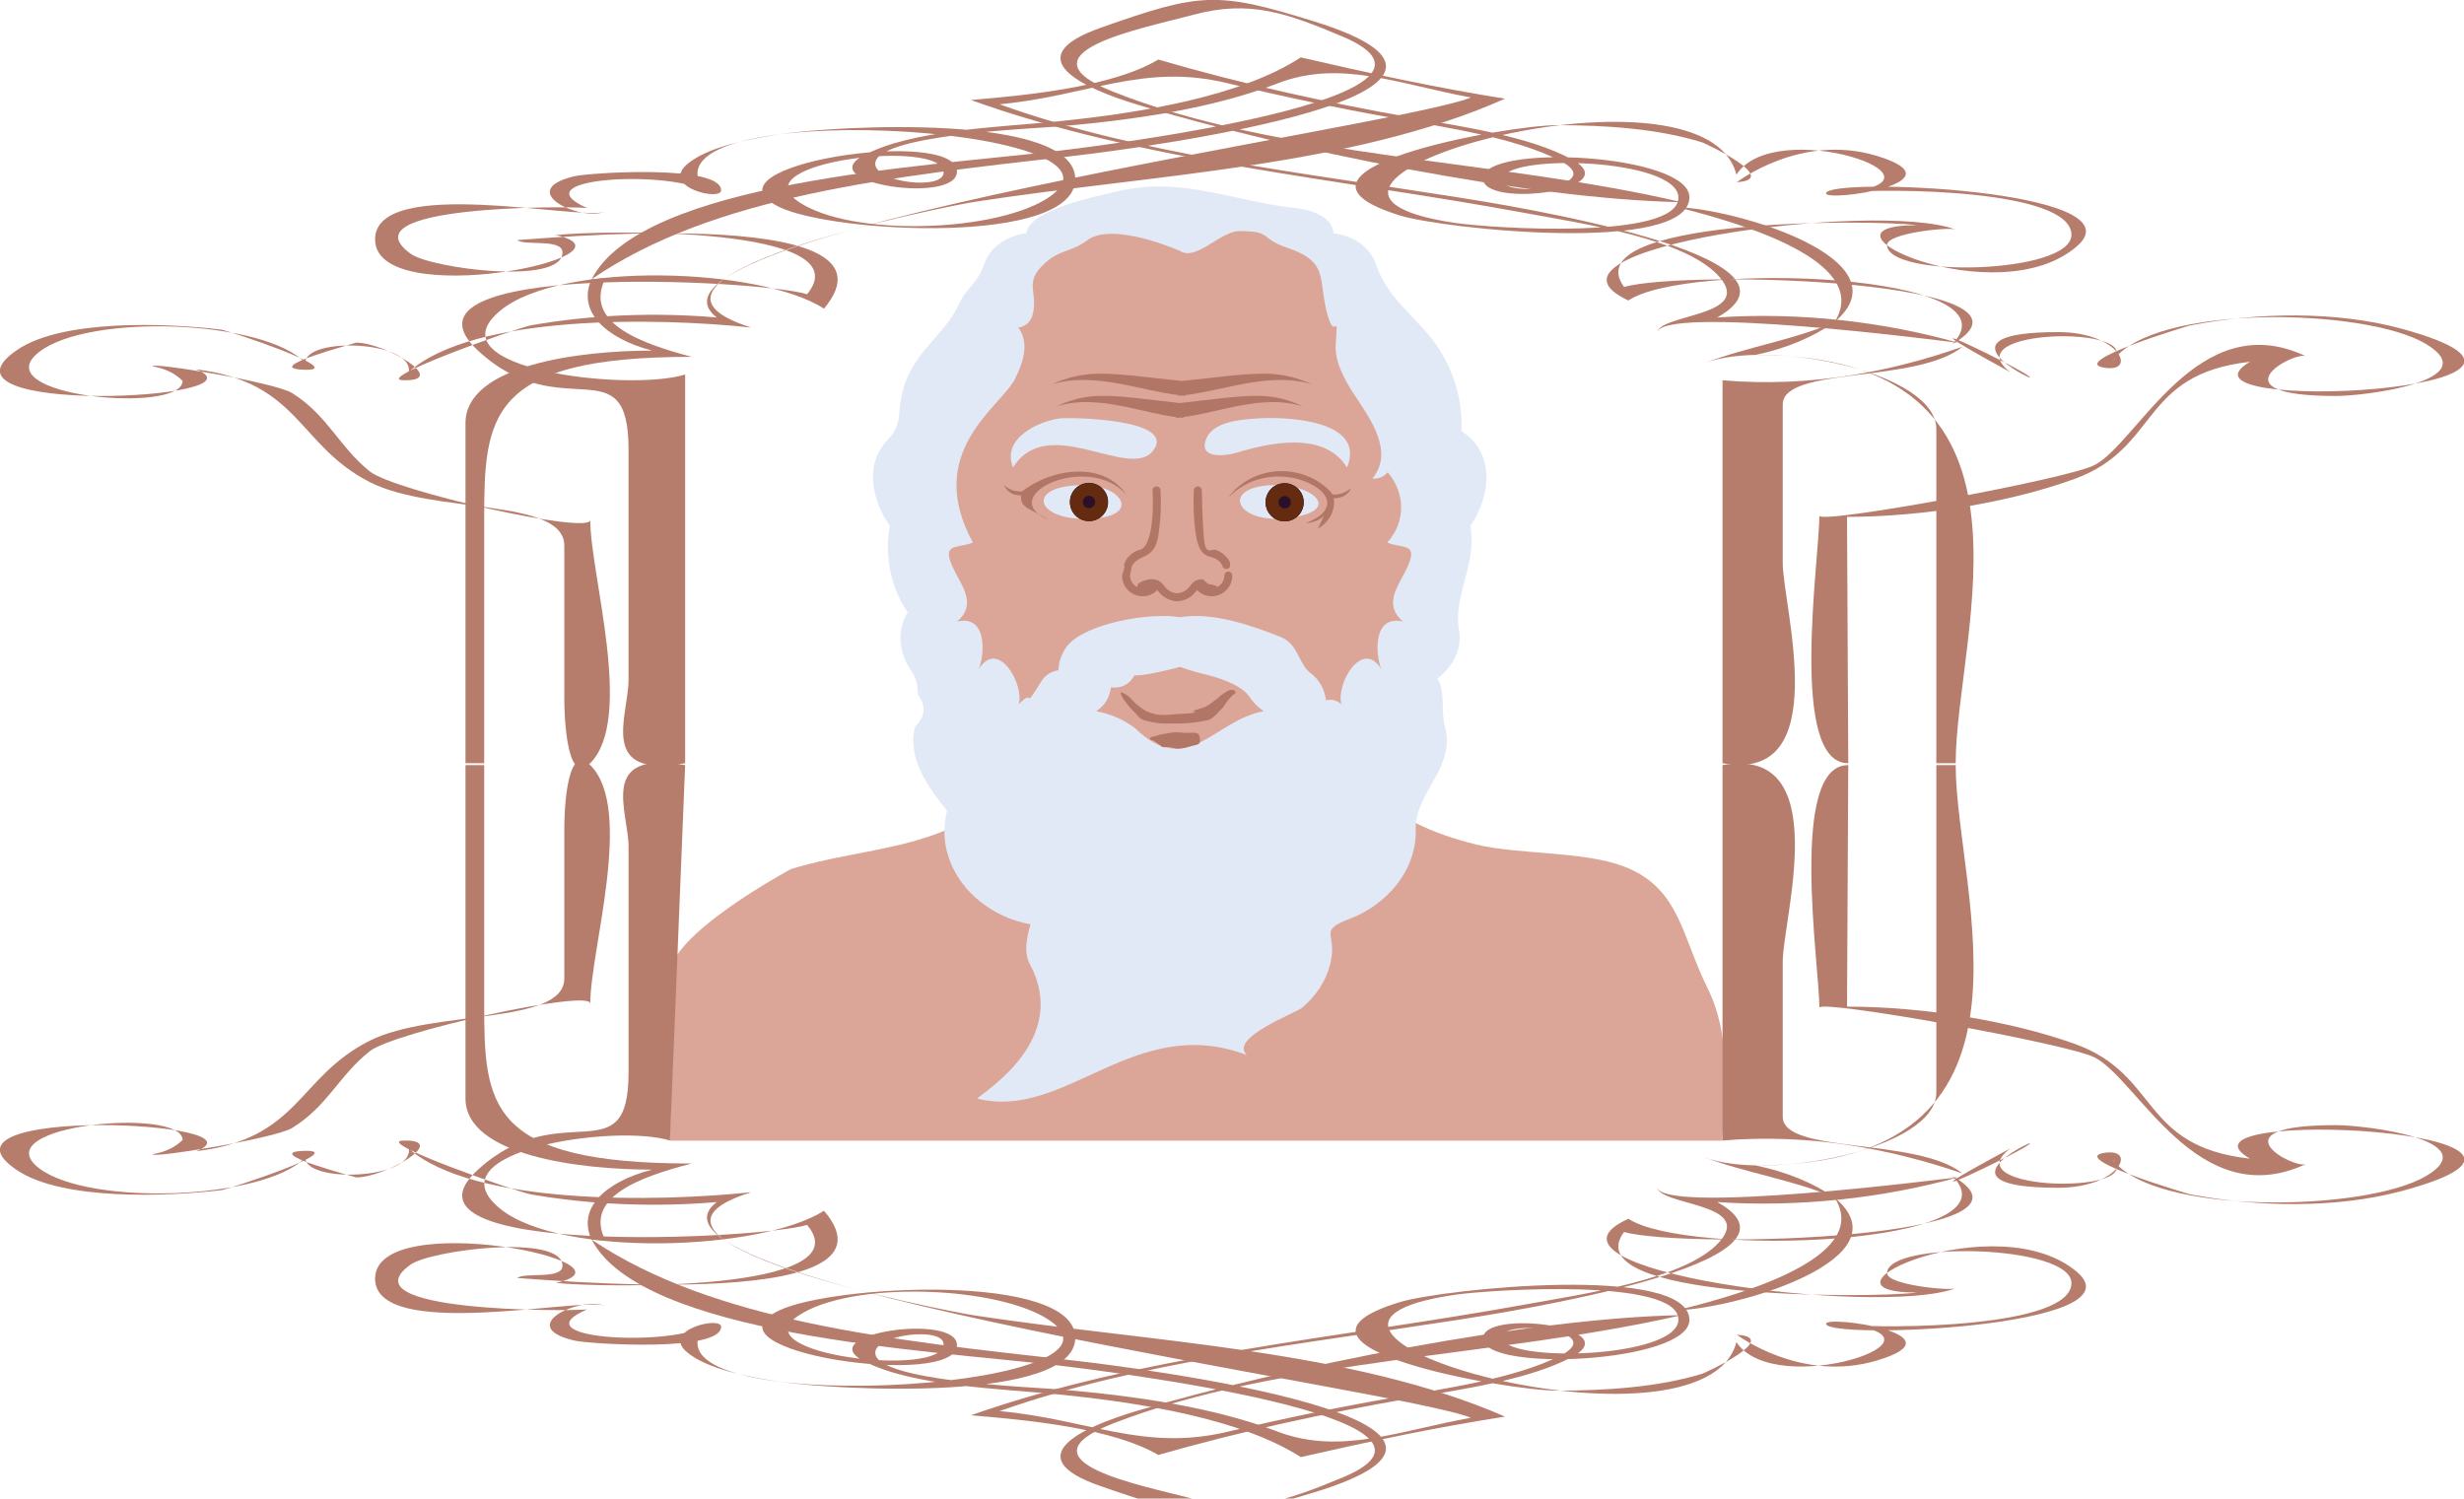 <?xml version="1.0" encoding="UTF-8" standalone="no"?>
<svg
   xmlns:dc="http://purl.org/dc/elements/1.1/"
   xmlns:cc="http://creativecommons.org/ns#"
   xmlns:rdf="http://www.w3.org/1999/02/22-rdf-syntax-ns#"
   xmlns:svg="http://www.w3.org/2000/svg"
   xmlns="http://www.w3.org/2000/svg"
   xmlns:sodipodi="http://sodipodi.sourceforge.net/DTD/sodipodi-0.dtd"
   xmlns:inkscape="http://www.inkscape.org/namespaces/inkscape"
   version="1.1"
   xml:space="preserve"
   viewBox="0 0 364.749 221.848"
   height="221.848"
   width="364.749"
   y="0px"
   x="0px"
   id="Layer_1"
   sodipodi:docname="socrates.svg"
   inkscape:version="0.92.2 5c3e80d, 2017-08-06"><sodipodi:namedview
     pagecolor="#ffffff"
     bordercolor="#666666"
     borderopacity="1"
     objecttolerance="10"
     gridtolerance="10"
     guidetolerance="10"
     inkscape:pageopacity="0"
     inkscape:pageshadow="2"
     inkscape:window-width="1237"
     inkscape:window-height="678"
     id="namedview455"
     showgrid="false"
     inkscape:zoom="1.344105"
     inkscape:cx="140.56602"
     inkscape:cy="100.25735"
     inkscape:window-x="0"
     inkscape:window-y="0"
     inkscape:window-maximized="0"
     inkscape:current-layer="g565" /><defs
     id="defs698" /><g
     id="g411"
     transform="translate(121.151,27.129)"><path
       id="path383"
       d="m 131.595,119.097 c -3.855,-7.753 -4.103,-14.81 -12.378,-17.963 -5.977,-2.276 -15.584,-1.727 -21.813,-3.238 -6.228,-1.512 -12.553,-4.104 -16.358,-9.107 -8.32,0.439 -16.532,1.133 -24.854,1.573 L 54.8,95.888 53.408,90.362 c -8.321,-0.44 -16.533,-1.134 -24.854,-1.573 -3.805,5.003 -10.131,7.596 -16.359,9.107 -5.395,1.31 -10.976,1.993 -16.256,3.631 0,0 -18.479,9.899 -17.907,15.851 0.497,5.174 -0.013,24.354 -0.013,24.354 h 155.786 c 0.379,-8.2 1.276,-15.627 -2.21,-22.635 z"
       inkscape:connector-curvature="0"
       style="fill:#dba698" /><g
       id="g409"><path
         id="path385"
         d="m 18.035,42.078 c 2.409,-8.087 7.484,-13.999 9.893,-22.086 1.056,-3.544 2.18,-7.207 4.823,-10.058 2.671,-2.879 6.671,-4.643 10.795,-5.553 3.166,-0.698 6.43,-0.937 9.699,-1.066 V 3.277 c 0.175,0.006 0.351,0.012 0.525,0.019 0.175,-0.006 0.35,-0.013 0.525,-0.019 v 0.039 c 3.27,0.13 6.533,0.368 9.699,1.066 4.125,0.91 8.125,2.674 10.796,5.553 2.644,2.851 3.766,6.513 4.822,10.058 2.41,8.087 4.819,16.174 7.229,24.261 1.429,4.793 2.868,9.672 2.64,14.62 -0.322,7.015 -3.951,13.553 -7.508,19.857 -2.006,3.555 -4.07,7.181 -7.299,9.975 -5.237,4.533 -13.188,7.543 -20.38,7.877 v 0.031 c -0.175,-0.002 -0.35,-0.007 -0.525,-0.012 -0.175,0.005 -0.351,0.01 -0.525,0.012 V 96.583 C 46.052,96.249 38.101,93.239 32.864,88.706 29.635,85.912 27.572,82.286 25.565,78.731 22.008,72.427 18.378,65.889 18.057,58.874 17.83,53.925 16.606,46.872 18.035,42.078 Z"
         inkscape:connector-curvature="0"
         style="fill:#dba698" /><g
         id="g397"><path
           id="path387"
           d="m 8.273,41.604 c -0.701,3.119 0.539,6.596 2.295,9.129 -0.312,1.756 -0.361,3.519 -0.149,5.29 0.322,2.675 1.259,5.281 2.803,7.498 -0.98,1.621 -1.294,3.361 -0.942,5.221 0.781,3.738 2.414,3.265 2.441,6.962 1.251,1.658 1.118,3.232 -0.396,4.726 -1.29,4.65 2.002,9.095 4.728,12.479 -1.28,4.702 0.564,9.551 4.098,12.753 2.292,2.078 5.188,3.531 8.249,4.034 -0.557,1.966 -1.054,4.12 -0.09,5.921 5.958,11.133 -6.649,18.746 -7.809,19.883 13.079,3.334 23.25,-12.75 39.917,-6.439 -2.649,-2.596 7.15,-6.14 8.2,-7.022 1.99,-1.673 3.495,-3.879 4.138,-6.421 1.19,-4.694 -2.023,-4.845 2.939,-6.746 5.451,-2.087 9.907,-7.17 9.723,-13.233 -0.164,-5.404 6.007,-9.136 4.322,-15.208 -0.619,-2.233 0.123,-5.172 -1.106,-7.115 2.271,-1.738 3.71,-4.333 3.184,-7.251 -0.901,-4.994 2.71,-9.565 1.679,-15.33 C 99.55,46.326 100.24,39.884 95.195,36.694 95.415,31.798 93.827,26.918 90.819,23.055 87.77,19.145 84.192,16.911 82.527,11.973 81.628,9.305 78.94,7.712 76.261,7.401 76.067,4.768 72.535,3.862 70.526,3.655 61.688,2.744 53.941,-1.01 44.599,1.128 41.878,1.75 31.064,3.868 30.804,7.4 c -2.68,0.311 -5.366,1.904 -6.266,4.572 -1.011,2.999 -2.523,3.249 -3.846,6.113 -2.091,4.53 -6.831,6.92 -8.27,12.877 -0.792,3.279 0.073,4.681 -2.21,7.089 -0.966,1.011 -1.612,2.195 -1.939,3.553 -0.24,1.068 0.436,-1.951 0,0 z m 38.615,39.074 c -1.722,-1.286 -3.641,-2.125 -5.756,-2.515 1.26,-0.851 1.982,-2.026 2.167,-3.527 1.583,0.167 2.753,-0.438 3.51,-1.815 0.708,0.298 6.276,-1.057 6.724,-1.228 3.089,1.18 5.203,1.176 8.097,2.676 2.648,1.375 1.785,2.115 4.303,3.895 -7.292,1.253 -11.308,10.086 -19.045,2.514 -1.491,-1.46 0.059,0.043 0,0 z M 20.287,57.655 c -2.419,-4.612 0.125,-3.47 2.585,-4.467 C 15.5,39.75 27.034,33.087 29.097,28.971 30.228,26.715 31.329,23.695 29.6,21.369 30.656,21.194 31.345,20.6 31.67,19.587 32.664,16.124 30.243,14.816 33.495,11.86 35.812,9.749 37.405,10.241 39.81,8.434 43.579,5.604 53.48,10 53.48,10 c 2.433,1.625 6,-2.916 8.837,-2.919 4.928,-0.007 2.932,1.082 7.035,2.448 6.423,2.139 4.521,4.756 6.042,10.06 1.121,3.917 1.57,-1.094 1.186,4.205 -0.195,2.7 1.379,5.4 2.787,7.555 2.205,3.373 5.951,8.375 2.637,12.369 0.918,0.069 1.675,-0.243 2.271,-0.937 2.619,3.102 2.702,7.369 -0.082,10.409 2.46,0.998 5.004,-0.146 2.585,4.467 -1.27,2.423 -2.998,4.847 -0.249,7.23 -4.384,-1.02 -4.138,4.612 -3.216,7.022 -2.832,-4.563 -6.747,2.248 -5.895,5.222 -0.658,-0.587 -1.419,-0.785 -2.281,-0.596 -0.205,-1.605 -0.907,-2.898 -2.105,-3.879 -2.103,-1.452 -1.83,-4.406 -4.679,-5.524 -4.059,-1.593 -10.004,-3.726 -14.82,-2.885 -4.36,-0.761 -13.707,0.839 -16.61,4.125 -0.855,1.097 -1.323,2.34 -1.402,3.728 -1.105,0.165 -1.952,0.721 -2.539,1.668 -2.89,4.678 -0.736,0.76 -3.334,3.362 0.853,-2.976 -3.062,-9.786 -5.896,-5.222 0.922,-2.41 1.169,-8.042 -3.215,-7.022 2.749,-2.386 1.017,-4.806 -0.25,-7.231 -0.782,-1.491 0.442,0.845 0,0 z"
           inkscape:connector-curvature="0"
           style="fill:#e2e9f6" /><path
           id="path389"
           d="m 39.219,44.685 c 5.755,-0.024 8.736,4.7 0.902,4.992 -8.064,0.299 -9.619,-4.953 -0.902,-4.992 2.587,-0.011 -2.527,0.011 0,0 z"
           inkscape:connector-curvature="0"
           style="fill:#e2e9f6" /><path
           id="path391"
           d="m 35.719,34.818 c 1.393,-0.186 17.43,0.005 13.842,4.748 -3.451,4.562 -15.635,-5.724 -20.745,2.512 -1.766,-4.288 3.711,-6.834 6.903,-7.26 2.042,-0.272 -2.044,0.273 0,0 z"
           inkscape:connector-curvature="0"
           style="fill:#e2e9f6" /><path
           id="path393"
           d="m 67.845,44.685 c 5.474,0.024 9.796,3.841 1.739,4.873 -7.997,1.023 -10.31,-4.909 -1.739,-4.873 2.527,0.011 -2.587,-0.011 0,0 z"
           inkscape:connector-curvature="0"
           style="fill:#e2e9f6" /><path
           id="path395"
           d="m 65.161,34.809 c 3.687,-0.244 16.042,0.099 13.087,7.27 -3.409,-5.496 -11.525,-3.636 -16.48,-2.152 -1.215,0.364 -5.334,1.005 -4.467,-1.799 0.91,-2.946 5.437,-3.159 7.86,-3.319 2.061,-0.137 -2.487,0.164 0,0 z"
           inkscape:connector-curvature="0"
           style="fill:#e2e9f6" /></g><g
         id="g407"><path
           id="path399"
           d="m 30.154,45.629 c 4.315,-3.443 12.114,-4.583 15.479,0.534 -5.649,-6.517 -19.759,0.173 -11.506,3.692 -2.832,-1.79 -4.278,-1.687 -4.121,-3.668 -1.199,0.043 -2.055,-0.468 -2.567,-1.535 0.768,0.703 1.673,1.029 2.715,0.977 0,0 -0.985,0.085 0,0 z"
           inkscape:connector-curvature="0"
           style="fill:#b17666" /><path
           id="path401"
           d="m 74.205,49.228 c 0.6,-0.457 1.069,-1.085 1.117,-1.777 0.076,-1.096 -0.893,-2.041 -1.94,-2.655 -1.963,-1.15 -4.44,-1.618 -6.775,-1.278 -2.335,0.34 -4.523,1.448 -5.948,3.091 1.53,-2.325 4.491,-3.886 7.569,-3.992 3.079,-0.106 6.172,1.247 7.91,3.458 0.986,0.085 2.065,-0.329 2.716,-0.978 -0.335,0.977 -1.396,1.576 -2.568,1.535 0.272,1.722 -0.658,3.576 -2.356,4.493 0.3,-0.618 0.601,-1.236 0.899,-1.854 -0.69,0.624 -1.668,1.001 -2.664,1.029 0.716,-0.304 1.44,-0.615 2.04,-1.072 z"
           inkscape:connector-curvature="0"
           style="fill:#b17666" /><path
           id="path403"
           d="m 61.642,33.063 c -2.543,0.522 -5.063,1.213 -7.635,1.557 v 0.12 c -0.176,-0.017 -0.351,-0.035 -0.525,-0.055 -0.175,0.02 -0.35,0.038 -0.525,0.055 v -0.12 c -2.572,-0.344 -5.092,-1.035 -7.635,-1.557 -3.319,-0.681 -6.885,-1.062 -10.08,-0.023 1.929,-0.937 4.071,-1.507 6.28,-1.563 2.209,-0.056 4.411,0.196 6.601,0.447 1.787,0.205 3.573,0.41 5.36,0.614 1.787,-0.205 3.573,-0.41 5.359,-0.614 2.191,-0.251 4.393,-0.503 6.601,-0.447 2.208,0.056 4.351,0.626 6.279,1.563 C 68.526,32 64.96,32.382 61.642,33.063 Z"
           inkscape:connector-curvature="0"
           style="fill:#b17666" /><path
           id="path405"
           d="m 62.474,29.786 c -2.709,0.529 -5.395,1.233 -8.137,1.571 v 0.111 c -0.176,-0.015 -0.351,-0.032 -0.525,-0.051 -0.175,0.019 -0.35,0.036 -0.525,0.051 v -0.111 c -2.742,-0.338 -5.428,-1.042 -8.137,-1.571 -3.486,-0.681 -7.231,-1.062 -10.585,-0.024 2.026,-0.937 4.274,-1.507 6.595,-1.563 2.319,-0.056 4.631,0.196 6.932,0.447 1.907,0.208 3.814,0.417 5.721,0.625 1.907,-0.208 3.814,-0.416 5.722,-0.625 2.3,-0.251 4.612,-0.503 6.932,-0.447 2.319,0.056 4.569,0.626 6.594,1.563 -3.356,-1.039 -7.102,-0.658 -10.587,0.024 z"
           inkscape:connector-curvature="0"
           style="fill:#b17666" /></g></g></g><g
     id="g546"
     transform="translate(121.151,27.129)"><g
       id="g542"><g
         id="g540"><radialGradient
           gradientUnits="userSpaceOnUse"
           gradientTransform="matrix(0.005,-3.962083e-4,3.963245e-4,0.005,-45.555,41.037)"
           r="2.835"
           cy="47.187"
           cx="40.053"
           id="SVGID_1_"><stop
             id="stop413"
             style="stop-color:#78431B"
             offset="0.572" /><stop
             id="stop415"
             style="stop-color:#76411B"
             offset="0.682" /><stop
             id="stop417"
             style="stop-color:#6F3D1A"
             offset="0.767" /><stop
             id="stop419"
             style="stop-color:#633618"
             offset="0.844" /><stop
             id="stop421"
             style="stop-color:#532C16"
             offset="0.916" /><stop
             id="stop423"
             style="stop-color:#401F0F"
             offset="0.983" /><stop
             id="stop425"
             style="stop-color:#3A1B0D"
             offset="1" /></radialGradient><circle
           id="circle428"
           r="2.834"
           cy="47.186"
           cx="40.052"
           style="fill:url(#SVGID_1_)" /><defs
           id="defs435"><filter
             height="5.581"
             width="5.581"
             y="44.395"
             x="37.257"
             filterUnits="userSpaceOnUse"
             id="Adobe_OpacityMaskFilter"><feFlood
               id="feFlood430"
               result="back" /><feBlend
               id="feBlend432"
               mode="normal"
               in2="back"
               in="SourceGraphic" /></filter></defs><mask
           id="mask468"
           height="5.581"
           width="5.581"
           y="44.395"
           x="37.257"
           maskUnits="userSpaceOnUse"><g
             id="g466"
             style="filter:url(#Adobe_OpacityMaskFilter)"><defs
               id="defs442"><filter
                 height="5.581"
                 width="5.581"
                 y="44.395"
                 x="37.257"
                 filterUnits="userSpaceOnUse"
                 id="Adobe_OpacityMaskFilter_1_"><feFlood
                   id="feFlood437"
                   result="back" /><feBlend
                   id="feBlend439"
                   mode="normal"
                   in2="back"
                   in="SourceGraphic" /></filter></defs><mask
               id="SVGID_2_"
               height="5.581"
               width="5.581"
               y="44.395"
               x="37.257"
               maskUnits="userSpaceOnUse"><g
                 id="g444"
                 style="filter:url(#Adobe_OpacityMaskFilter_1_)" /></mask><radialGradient
               gradientUnits="userSpaceOnUse"
               gradientTransform="matrix(0.005,-3.962083e-4,3.963245e-4,0.005,-45.555,41.037)"
               r="2.79"
               cy="47.186"
               cx="40.048"
               id="SVGID_3_"><stop
                 id="stop447"
                 style="stop-color:#FFFFFF"
                 offset="0" /><stop
                 id="stop449"
                 style="stop-color:#F8F8F8"
                 offset="0.093" /><stop
                 id="stop451"
                 style="stop-color:#E4E4E4"
                 offset="0.229" /><stop
                 id="stop453"
                 style="stop-color:#C4C4C4"
                 offset="0.392" /><stop
                 id="stop455"
                 style="stop-color:#979797"
                 offset="0.576" /><stop
                 id="stop457"
                 style="stop-color:#5D5D5D"
                 offset="0.778" /><stop
                 id="stop459"
                 style="stop-color:#181818"
                 offset="0.991" /><stop
                 id="stop461"
                 style="stop-color:#141414"
                 offset="1" /></radialGradient><circle
               id="circle464"
               r="2.79"
               cy="47.186"
               cx="40.048"
               mask="url(#SVGID_2_)"
               style="fill:url(#SVGID_3_)" /></g></mask><radialGradient
           gradientUnits="userSpaceOnUse"
           gradientTransform="matrix(0.005,-3.962083e-4,3.963245e-4,0.005,-45.555,41.037)"
           r="2.79"
           cy="47.186"
           cx="40.048"
           id="SVGID_4_"><stop
             id="stop470"
             style="stop-color:#451212"
             offset="0" /><stop
             id="stop472"
             style="stop-color:#451516"
             offset="0.231" /><stop
             id="stop474"
             style="stop-color:#451E22"
             offset="0.57" /><stop
             id="stop476"
             style="stop-color:#442933"
             offset="0.974" /><stop
             id="stop478"
             style="stop-color:#432A34"
             offset="0.995" /></radialGradient><circle
           id="circle481"
           r="2.79"
           cy="47.186"
           cx="40.048"
           style="fill:url(#SVGID_4_)" /><defs
           id="defs488"><filter
             height="5.582"
             width="5.581"
             y="44.435"
             x="37.267"
             filterUnits="userSpaceOnUse"
             id="Adobe_OpacityMaskFilter_2_"><feFlood
               id="feFlood483"
               result="back" /><feBlend
               id="feBlend485"
               mode="normal"
               in2="back"
               in="SourceGraphic" /></filter></defs><mask
           id="mask517"
           height="5.582"
           width="5.581"
           y="44.435"
           x="37.267"
           maskUnits="userSpaceOnUse"><g
             id="g515"
             style="filter:url(#Adobe_OpacityMaskFilter_2_)"><defs
               id="defs495"><filter
                 height="5.582"
                 width="5.581"
                 y="44.435"
                 x="37.267"
                 filterUnits="userSpaceOnUse"
                 id="Adobe_OpacityMaskFilter_3_"><feFlood
                   id="feFlood490"
                   result="back" /><feBlend
                   id="feBlend492"
                   mode="normal"
                   in2="back"
                   in="SourceGraphic" /></filter></defs><mask
               id="SVGID_5_"
               height="5.582"
               width="5.581"
               y="44.435"
               x="37.267"
               maskUnits="userSpaceOnUse"><g
                 id="g497"
                 style="filter:url(#Adobe_OpacityMaskFilter_3_)" /></mask><radialGradient
               gradientUnits="userSpaceOnUse"
               gradientTransform="matrix(0.005,-3.962083e-4,3.963245e-4,0.005,-45.555,41.037)"
               r="2.79"
               cy="47.226"
               cx="40.057"
               id="SVGID_6_"><stop
                 id="stop500"
                 style="stop-color:#9E9E9E"
                 offset="0" /><stop
                 id="stop502"
                 style="stop-color:#979797"
                 offset="0.133" /><stop
                 id="stop504"
                 style="stop-color:#838383"
                 offset="0.329" /><stop
                 id="stop506"
                 style="stop-color:#636363"
                 offset="0.563" /><stop
                 id="stop508"
                 style="stop-color:#363636"
                 offset="0.824" /><stop
                 id="stop510"
                 style="stop-color:#141414"
                 offset="1" /></radialGradient><circle
               id="circle513"
               r="2.79"
               cy="47.226"
               cx="40.057"
               mask="url(#SVGID_5_)"
               style="fill:url(#SVGID_6_)" /></g></mask><radialGradient
           gradientUnits="userSpaceOnUse"
           gradientTransform="matrix(0.005,-3.962083e-4,3.963245e-4,0.005,-45.555,41.037)"
           r="2.79"
           cy="47.226"
           cx="40.057"
           id="SVGID_7_"><stop
             id="stop519"
             style="stop-color:#FCB017"
             offset="0" /><stop
             id="stop521"
             style="stop-color:#F7AC18"
             offset="0.427" /><stop
             id="stop523"
             style="stop-color:#EAA21C"
             offset="0.581" /><stop
             id="stop525"
             style="stop-color:#DA931E"
             offset="0.691" /><stop
             id="stop527"
             style="stop-color:#C47F1F"
             offset="0.779" /><stop
             id="stop529"
             style="stop-color:#AA691E"
             offset="0.855" /><stop
             id="stop531"
             style="stop-color:#8C4F1A"
             offset="0.922" /><stop
             id="stop533"
             style="stop-color:#6E3413"
             offset="0.982" /><stop
             id="stop535"
             style="stop-color:#642B10"
             offset="1" /></radialGradient><circle
           id="circle538"
           r="2.79"
           cy="47.226"
           cx="40.057"
           style="fill:url(#SVGID_7_)" /></g></g><circle
       id="circle544"
       r="0.917"
       cy="47.185"
       cx="40.057"
       style="fill:#2b102a" /></g><g
     id="g681"
     transform="translate(121.151,27.129)"><g
       id="g677"><g
         id="g675"><radialGradient
           gradientUnits="userSpaceOnUse"
           gradientTransform="matrix(0.005,-3.962083e-4,3.963245e-4,0.005,-45.555,41.037)"
           r="2.835"
           cy="47.226"
           cx="69.017"
           id="SVGID_8_"><stop
             id="stop548"
             style="stop-color:#78431B"
             offset="0.572" /><stop
             id="stop550"
             style="stop-color:#76411B"
             offset="0.682" /><stop
             id="stop552"
             style="stop-color:#6F3D1A"
             offset="0.767" /><stop
             id="stop554"
             style="stop-color:#633618"
             offset="0.844" /><stop
             id="stop556"
             style="stop-color:#532C16"
             offset="0.916" /><stop
             id="stop558"
             style="stop-color:#401F0F"
             offset="0.983" /><stop
             id="stop560"
             style="stop-color:#3A1B0D"
             offset="1" /></radialGradient><circle
           id="circle563"
           r="2.834"
           cy="47.226"
           cx="69.017"
           style="fill:url(#SVGID_8_)" /><defs
           id="defs570"><filter
             height="5.581"
             width="5.581"
             y="44.435"
             x="66.222"
             filterUnits="userSpaceOnUse"
             id="Adobe_OpacityMaskFilter_4_"><feFlood
               id="feFlood565"
               result="back" /><feBlend
               id="feBlend567"
               mode="normal"
               in2="back"
               in="SourceGraphic" /></filter></defs><mask
           id="mask603"
           height="5.581"
           width="5.581"
           y="44.435"
           x="66.222"
           maskUnits="userSpaceOnUse"><g
             id="g601"
             style="filter:url(#Adobe_OpacityMaskFilter_4_)"><defs
               id="defs577"><filter
                 height="5.581"
                 width="5.581"
                 y="44.435"
                 x="66.222"
                 filterUnits="userSpaceOnUse"
                 id="Adobe_OpacityMaskFilter_5_"><feFlood
                   id="feFlood572"
                   result="back" /><feBlend
                   id="feBlend574"
                   mode="normal"
                   in2="back"
                   in="SourceGraphic" /></filter></defs><mask
               id="SVGID_9_"
               height="5.581"
               width="5.581"
               y="44.435"
               x="66.222"
               maskUnits="userSpaceOnUse"><g
                 id="g579"
                 style="filter:url(#Adobe_OpacityMaskFilter_5_)" /></mask><radialGradient
               gradientUnits="userSpaceOnUse"
               gradientTransform="matrix(0.005,-3.962083e-4,3.963245e-4,0.005,-45.555,41.037)"
               r="2.79"
               cy="47.225"
               cx="69.013"
               id="SVGID_10_"><stop
                 id="stop582"
                 style="stop-color:#FFFFFF"
                 offset="0" /><stop
                 id="stop584"
                 style="stop-color:#F8F8F8"
                 offset="0.093" /><stop
                 id="stop586"
                 style="stop-color:#E4E4E4"
                 offset="0.229" /><stop
                 id="stop588"
                 style="stop-color:#C4C4C4"
                 offset="0.392" /><stop
                 id="stop590"
                 style="stop-color:#979797"
                 offset="0.576" /><stop
                 id="stop592"
                 style="stop-color:#5D5D5D"
                 offset="0.778" /><stop
                 id="stop594"
                 style="stop-color:#181818"
                 offset="0.991" /><stop
                 id="stop596"
                 style="stop-color:#141414"
                 offset="1" /></radialGradient><circle
               id="circle599"
               r="2.79"
               cy="47.225"
               cx="69.013"
               mask="url(#SVGID_9_)"
               style="fill:url(#SVGID_10_)" /></g></mask><radialGradient
           gradientUnits="userSpaceOnUse"
           gradientTransform="matrix(0.005,-3.962083e-4,3.963245e-4,0.005,-45.555,41.037)"
           r="2.79"
           cy="47.225"
           cx="69.013"
           id="SVGID_11_"><stop
             id="stop605"
             style="stop-color:#451212"
             offset="0" /><stop
             id="stop607"
             style="stop-color:#451516"
             offset="0.231" /><stop
             id="stop609"
             style="stop-color:#451E22"
             offset="0.57" /><stop
             id="stop611"
             style="stop-color:#442933"
             offset="0.974" /><stop
             id="stop613"
             style="stop-color:#432A34"
             offset="0.995" /></radialGradient><circle
           id="circle616"
           r="2.79"
           cy="47.225"
           cx="69.013"
           style="fill:url(#SVGID_11_)" /><defs
           id="defs623"><filter
             height="5.582"
             width="5.581"
             y="44.475"
             x="66.231"
             filterUnits="userSpaceOnUse"
             id="Adobe_OpacityMaskFilter_6_"><feFlood
               id="feFlood618"
               result="back" /><feBlend
               id="feBlend620"
               mode="normal"
               in2="back"
               in="SourceGraphic" /></filter></defs><mask
           id="mask652"
           height="5.582"
           width="5.581"
           y="44.475"
           x="66.231"
           maskUnits="userSpaceOnUse"><g
             id="g650"
             style="filter:url(#Adobe_OpacityMaskFilter_6_)"><defs
               id="defs630"><filter
                 height="5.582"
                 width="5.581"
                 y="44.475"
                 x="66.231"
                 filterUnits="userSpaceOnUse"
                 id="Adobe_OpacityMaskFilter_7_"><feFlood
                   id="feFlood625"
                   result="back" /><feBlend
                   id="feBlend627"
                   mode="normal"
                   in2="back"
                   in="SourceGraphic" /></filter></defs><mask
               id="SVGID_12_"
               height="5.582"
               width="5.581"
               y="44.475"
               x="66.231"
               maskUnits="userSpaceOnUse"><g
                 id="g632"
                 style="filter:url(#Adobe_OpacityMaskFilter_7_)" /></mask><radialGradient
               gradientUnits="userSpaceOnUse"
               gradientTransform="matrix(0.005,-3.962083e-4,3.963245e-4,0.005,-45.555,41.037)"
               r="2.79"
               cy="47.265"
               cx="69.022"
               id="SVGID_13_"><stop
                 id="stop635"
                 style="stop-color:#9E9E9E"
                 offset="0" /><stop
                 id="stop637"
                 style="stop-color:#979797"
                 offset="0.133" /><stop
                 id="stop639"
                 style="stop-color:#838383"
                 offset="0.329" /><stop
                 id="stop641"
                 style="stop-color:#636363"
                 offset="0.563" /><stop
                 id="stop643"
                 style="stop-color:#363636"
                 offset="0.824" /><stop
                 id="stop645"
                 style="stop-color:#141414"
                 offset="1" /></radialGradient><circle
               id="circle648"
               r="2.79"
               cy="47.265"
               cx="69.022"
               mask="url(#SVGID_12_)"
               style="fill:url(#SVGID_13_)" /></g></mask><radialGradient
           gradientUnits="userSpaceOnUse"
           gradientTransform="matrix(0.005,-3.962083e-4,3.963245e-4,0.005,-45.555,41.037)"
           r="2.79"
           cy="47.265"
           cx="69.022"
           id="SVGID_14_"><stop
             id="stop654"
             style="stop-color:#FCB017"
             offset="0" /><stop
             id="stop656"
             style="stop-color:#F7AC18"
             offset="0.427" /><stop
             id="stop658"
             style="stop-color:#EAA21C"
             offset="0.581" /><stop
             id="stop660"
             style="stop-color:#DA931E"
             offset="0.691" /><stop
             id="stop662"
             style="stop-color:#C47F1F"
             offset="0.779" /><stop
             id="stop664"
             style="stop-color:#AA691E"
             offset="0.855" /><stop
             id="stop666"
             style="stop-color:#8C4F1A"
             offset="0.922" /><stop
             id="stop668"
             style="stop-color:#6E3413"
             offset="0.982" /><stop
             id="stop670"
             style="stop-color:#642B10"
             offset="1" /></radialGradient><circle
           id="circle673"
           r="2.79"
           cy="47.265"
           cx="69.022"
           style="fill:url(#SVGID_14_)" /></g></g><circle
       id="circle679"
       r="0.917"
       cy="47.225"
       cx="69.022"
       style="fill:#2b102a" /></g><g
     id="g687"
     transform="translate(121.151,27.129)"><path
       id="path683"
       d="m 61.758,75.471 c -0.017,-0.196 -0.101,-0.378 -0.28,-0.422 -0.527,-0.208 -1.009,0.199 -1.458,0.458 -0.502,0.278 -0.874,0.786 -1.372,1.075 -0.435,0.319 -0.853,0.68 -1.332,0.911 -0.567,0.266 -2.335,0.643 -1.721,0.745 0.885,0.2 -1.785,0.312 -2.685,0.354 -1.257,0.146 -2.556,0.256 -3.775,-0.212 -0.762,-0.199 -1.397,-0.74 -2.032,-1.235 -0.538,-0.416 -0.902,-1.076 -1.497,-1.397 -0.284,-0.129 -0.537,-0.366 -0.847,-0.401 -0.071,0.38 0.259,0.632 0.358,0.967 0.537,0.791 1.16,1.51 1.828,2.153 0.281,0.277 0.514,0.63 0.84,0.841 0.643,0.331 1.353,0.389 2.034,0.554 0.864,0.134 1.738,0.14 2.607,0.12 1.729,0.057 3.458,-0.112 5.157,-0.479 0.533,-0.091 0.929,-0.538 1.353,-0.882 0.313,-0.431 0.743,-0.72 1.052,-1.157 0.478,-0.777 1.05,-1.518 1.77,-1.993 z"
       inkscape:connector-curvature="0"
       style="fill:#b17666" /><path
       id="path685"
       d="m 52.176,81.349 c 0.523,-0.096 1.052,-0.055 1.58,-0.031 0.678,0.096 1.362,0 2.042,0.048 0.212,0.017 0.451,0.115 0.565,0.337 0.094,0.381 0.195,0.786 0.072,1.172 -0.143,0.096 -0.276,0.223 -0.441,0.263 -0.771,0.12 -1.739,0.539 -2.513,0.544 -0.743,0.145 -1.304,-0.35 -2.047,-0.216 -0.222,0.044 -0.475,0.064 -0.665,-0.103 -0.309,-0.291 -0.667,-0.494 -0.991,-0.758 -0.2,-0.157 -0.454,-0.147 -0.67,-0.258 0.001,-0.068 0.003,-0.206 0.004,-0.272 0.234,-0.148 0.512,-0.138 0.761,-0.236 0.747,-0.273 1.531,-0.359 2.303,-0.49 z"
       inkscape:connector-curvature="0"
       style="fill:#b17666" /></g><g
     id="g693"
     transform="translate(121.151,27.129)"><path
       id="path689"
       d="m 46.41,56.678 c 0.012,-0.038 0.351,-0.798 1.54,-1.292 2.133,-0.886 2.332,-2.244 2.633,-5.484 0.209,-2.252 0.061,-4.451 0.059,-4.473 -0.022,-0.309 -0.281,-0.55 -0.59,-0.55 -0.013,0 -0.026,0.001 -0.041,0.002 -0.325,0.022 -0.571,0.305 -0.549,0.63 0.002,0.021 0.144,2.122 -0.057,4.282 -0.244,2.624 -0.872,4.206 -1.77,4.453 -1.911,0.527 -2.346,2.051 -2.364,2.115 -0.042,0.152 -0.021,0.312 0.057,0.449 l -0.386,1.273 c 0,1.687 1.373,3.06 3.06,3.06 0.826,0 1.594,-0.344 2.163,-0.92 1.117,1.612 2.751,1.665 2.937,1.665 h 0.007 c 0.185,0 1.822,-0.053 2.939,-1.664 0.569,0.576 1.337,0.919 2.163,0.919 1.688,0 3.06,-1.373 3.06,-3.06 0,-0.326 -0.266,-0.591 -0.591,-0.591 -0.325,0 -0.591,0.266 -0.591,0.591 0,0.756 -0.451,1.404 -1.096,1.702 0.05,-0.241 -0.569,-0.315 -1.243,-0.451 -0.211,-0.042 -0.708,-0.718 -0.903,-0.718 -0.743,0 -1.345,0.311 -1.739,0.899 -0.79,1.176 -1.952,1.19 -2.001,1.19 -0.049,0 -1.209,-0.014 -1.999,-1.19 -0.498,-0.743 -1.331,-1.041 -2.352,-0.835 -0.673,0.136 -1.205,0.442 -1.262,0.476 -0.224,0.132 -0.321,0.388 -0.271,0.629 -0.646,-0.297 -1.097,-0.946 -1.097,-1.702 z"
       inkscape:connector-curvature="0"
       style="fill:#b17666" /><path
       id="path691"
       d="m 58.265,55.386 c 1.25,0.344 1.528,1.253 1.538,1.289 0.071,0.255 0.305,0.434 0.57,0.434 0.053,0 0.105,-0.007 0.156,-0.021 0.152,-0.042 0.279,-0.14 0.357,-0.277 0.079,-0.137 0.053,-0.292 0.057,-0.449 0.021,-0.778 -1.572,-2.133 -2.365,-2.115 -0.595,0.013 -1.281,0.793 -1.525,-1.827 -0.199,-2.13 -0.307,-6.821 -0.301,-6.908 0.022,-0.324 -0.224,-0.608 -0.55,-0.63 -0.326,-0.022 -0.607,0.227 -0.63,0.547 -0.002,0.022 -0.122,2.209 0.059,4.475 0.369,4.596 1.187,5.083 2.634,5.482 z"
       inkscape:connector-curvature="0"
       style="fill:#b17666" /></g><g
     transform="matrix(2.129,0,0,1.324,89.641,-11.493)"
     id="g565"
     style="fill:#b67c6c;fill-opacity:1"><g
       id="g543"
       style="fill:#b67c6c;fill-opacity:1"><g
         id="g541"
         style="fill:#b67c6c;fill-opacity:1"><path
           inkscape:connector-curvature="0"
           d="m 85.462,142.605 c 5.08,6.775 -6.753,12.37 -10.964,12.583 5.676,-2.217 13.407,-6.386 10.964,-12.583 z"
           id="path525"
           style="fill:#b67c6c;fill-opacity:1" /><path
           inkscape:connector-curvature="0"
           d="m 92.53,130.849 c 0,6.301 -11.691,9.963 -16.12,7.232 2.843,1.748 6.437,2.629 9.053,4.523 -1.528,-1.695 -3.362,-2.9 -5.501,-3.614 21.309,0 13.914,-30.474 13.914,-44.76 -0.448,0 -0.897,0 -1.346,0 0,12.207 0,24.413 0,36.619 z"
           id="path527"
           style="fill:#b67c6c;fill-opacity:1" /><path
           inkscape:connector-curvature="0"
           d="m 86.322,121.235 c 5.228,0 11.291,1.562 15.809,4.153 5.966,3.422 4.511,11.476 12.211,12.847 -6.413,-5.912 26.339,-3.183 10.554,3.616 -4.565,1.967 -10.052,1.807 -14.732,0.365 -0.047,-0.015 -8.396,-3.942 -6.011,-4.614 2.413,-0.681 1.143,3.887 -3.144,3.887 -8.576,0 -1.953,-5.19 -1.953,-4.981 0,0.528 -11.134,9.013 -1.369,0.572 -4.052,4.829 9.529,5.228 7.103,1.226 2.804,6.332 17.61,5.864 21.796,1.87 4.183,-3.991 -4.164,-5.689 -6.269,-5.689 -8.666,0 -2.887,4.949 -2.086,4.35 -7.522,5.637 -11.684,-9.496 -14.714,-11.936 -1.937,-1.559 -19.117,-6.514 -19.117,-5.544 0,-4.673 -2.159,-27.185 2.007,-27.125 -0.03,9 -0.057,18.002 -0.085,27.003 z"
           id="path529"
           style="fill:#b67c6c;fill-opacity:1" /><path
           inkscape:connector-curvature="0"
           d="m 93.642,140.172 c 4.887,7.847 -18.469,9.114 -22.519,4.783 -7.864,5.691 17.253,11.022 22.732,7.781 -0.478,0.287 -4.751,-0.397 -4.751,-1.699 0,-3.668 12.82,-3.193 12.82,1.108 0,5.035 -12.799,5.126 -15.886,4.646 8.637,1.275 -4.716,8.561 -7.408,1.957 -2.249,14.026 -36.435,-1.354 -19.557,-5.297 2.482,-0.579 15.523,-1.927 15.523,2.773 0,4.376 -12.259,4.885 -12.259,1.959 0,-2.078 7.605,-0.746 3.976,2.141 -3.135,2.492 -7.76,3.569 -11.537,4.626 -3.914,1.095 -7.771,2.388 -11.569,3.833 -5.815,2.212 -9.649,-1.414 -15.811,-2.324 9.797,-5.561 20.978,-7.476 31.765,-10.175 3.271,-0.818 25.807,-6.389 18.131,-13.198 5.664,0.618 11.586,-0.45 16.773,-2.778 -0.822,0.162 -20.952,4.299 -20.952,1.039 0,2.152 6.761,1.789 4.337,6.189 -2.312,4.194 -9.415,5.814 -13.576,7.025 -12.995,3.783 -26.495,5.572 -38.472,12.368 4.06,0.533 9.881,1.465 13.029,4.435 5.669,-2.618 11.611,-4.687 17.622,-6.366 3.643,-1.021 8.252,-2.069 11.181,-4.624 3.81,-3.323 -6.223,-5.366 -6.223,-2.05 0,3.881 14.35,2.731 14.35,-2.052 0,-6.331 -17.121,-3.479 -20.145,-1.993 -9.989,4.912 7.37,9.893 10.951,9.893 3.37,0 7.009,-0.375 10.083,-1.887 0.246,-0.121 5.524,-4.057 2.407,-4.362 0.023,0.002 4.449,5.425 9.744,2.88 6.063,-2.914 -3.538,-5.083 -3.538,-4.105 0,1.799 21.941,0.433 17.468,-5.764 -5.523,-7.651 -19.396,2.273 -11.134,2.273 -3.55,0.687 -23.844,0.707 -20.382,-6.768 4.473,1.949 30.497,0.705 22.827,-6.267 z"
           id="path531"
           style="fill:#b67c6c;fill-opacity:1" /><path
           inkscape:connector-curvature="0"
           d="m 77.664,94.231 0,41.977 c 6.195,-0.843 11.861,1.018 16.689,3.681 -3.162,-4.062 -12.503,-2.135 -12.503,-6.335 v -17.356 c 0,-4.756 3.644,-24.226 -4.186,-21.967 z"
           id="path533"
           style="fill:#b67c6c;fill-opacity:1"
           sodipodi:nodetypes="cccssc" /><path
           inkscape:connector-curvature="0"
           d="m -9.739,131.503 c 0,6.442 8.054,7.958 12.974,7.958 -3.239,1.334 -5.238,4.329 -4.199,7.829 0.318,0.033 0.636,0.065 0.954,0.099 -1.496,-4.745 2.217,-7.053 6.005,-8.612 -14.204,0 -14.434,-6.558 -14.434,-17.885 0,-8.888 0,-17.774 0,-26.661 -0.433,0 -0.867,0 -1.3,0 0,12.424 0,24.849 0,37.272 z"
           id="path535"
           style="fill:#b67c6c;fill-opacity:1" /><path
           inkscape:connector-curvature="0"
           d="m -0.964,147.291 c 3.472,10.737 23.319,12.361 32.298,14.04 3.159,0.591 29.959,5.852 19.918,12.549 -3.897,2.6 -6.477,4.042 -10.343,2.407 -3.606,-1.524 -12.439,-4.167 -5.624,-8.443 11.566,-7.258 26.886,-7.43 39.534,-12.114 -10.668,0.323 -27.507,5.788 -37.78,10.662 -4.032,1.913 -8.39,5.238 -2.629,8.448 6.953,3.875 8.072,4.026 14.833,0.719 C 65.375,167.667 37.951,161.775 32.24,160.747 19.905,158.528 7.501,156.46 -0.964,147.291 Z"
           id="path537"
           style="fill:#b67c6c;fill-opacity:1" /><path
           inkscape:connector-curvature="0"
           d="M 5.534,94.231 4.477,136.208 C 0.689,134.287 -12.262,137.399 -7.319,143.842 c 4.217,5.496 18.112,4.72 22.507,0.217 6.351,11.924 -21.23,7.39 -21.319,7.53 0.44,-0.695 3.136,0.211 3.136,-1.376 0,-3.64 -9.142,-1.749 -10.552,-0.143 -4.684,5.335 10.886,5.239 12.262,5.023 -4.73,3.259 5.393,4.192 8.123,1.927 -4.814,10.468 31.014,7.166 24.096,-0.637 -3.498,-3.944 -13.899,-4.586 -17.568,-0.549 -3.913,4.304 10.138,6.943 10.138,3.149 0,-1.984 -4.753,-1.108 -4.753,0.954 0,3.19 10.885,3.839 12.836,4.103 5.143,0.698 10.643,1.955 15.121,4.7 4.384,2.688 8.457,-0.1 13.461,-1.534 -4.77,-3.194 -59.797,-15.048 -52.438,-24.115 -4.316,0.581 -8.702,0.305 -12.905,-0.858 -0.925,-0.255 -11.034,-5.925 -8.894,-6.021 3.282,-0.148 -1.238,4.121 -3.283,4.121 0.169,0 -6.86,-2.849 -3.55,-2.975 3.088,-0.118 -5.386,4.314 -5.811,4.396 -3.963,0.758 -11.051,1.122 -14.172,-2.193 -6.902,-7.332 17.813,-5.496 12.398,-2.151 7.244,-1.415 7.05,-8.286 12.087,-12.361 4.381,-3.545 13.533,-1.684 13.533,-6.981 v -16.939 c 0,0.014 -0.01,-9.788 1.804,-6.896 3.068,4.892 0,20.66 0,26.654 0,-1.655 -13.62,3.178 -15.324,5.322 -2.123,2.672 -2.939,6.157 -5.396,8.585 -1.222,1.208 -9.943,3.451 -9.694,2.936 0.873,-0.243 1.562,-0.773 2.067,-1.591 0,-3.721 -13.936,-1.677 -9.967,3.178 3.458,4.229 15.613,3.549 18.499,-1.198 0,2.872 7.478,2.45 7.204,-0.99 4.505,6.324 17.266,5.966 23.803,4.857 -10.925,5.448 13.066,13.18 15.591,13.794 12.3,2.992 26.16,3.807 36.819,11.296 -4.804,1.194 -9.555,2.83 -14.2,4.525 -4.152,-4.271 -11.088,-6.075 -16.754,-6.991 -4.132,-0.667 -10.37,-0.924 -13.698,-3.807 -3.464,-3.002 6.546,-5.331 6.546,-1.723 0,5.022 -18.279,0.66 -12.349,-3.884 3.74,-2.866 20.575,-4.266 20.575,3.064 0,7.289 -16.557,5.853 -20.465,4.932 -2.171,-0.511 -5.201,-1.423 -6.582,-3.389 -1.714,-2.439 2.422,-3.986 2.422,-2.774 0,2.88 -9.193,1.925 -10.204,1.544 -4.158,-1.567 0.373,-4.955 2.109,-3.898 -1.625,-0.988 -15.964,4.04 -15.964,-3.021 0,-8.02 19.079,-1.778 12.566,0.471 3.187,0.562 21.396,1.004 17.471,-6.483 -3.413,1.638 -29.664,3.664 -22.862,-6.209 C -3.047,131.012 1.6,140.17 1.6,128.602 v -25.211 c 10e-4,-4.013 -2.186,-10.878 3.934,-9.16 z"
           id="path539"
           style="fill:#b67c6c;fill-opacity:1"
           sodipodi:nodetypes="cccccscccccssccccccccccccsccccccccccccccccscsccsccscccscc" /></g></g><g
       id="g563"
       style="fill:#b67c6c;fill-opacity:1"
       transform="matrix(1,0,0,1.02,0,-1.893)"><g
         id="g561"
         style="fill:#b67c6c;fill-opacity:1"><path
           inkscape:connector-curvature="0"
           d="m 85.462,45.654 c 5.08,-6.775 -6.755,-12.372 -10.964,-12.583 5.675,2.217 13.407,6.386 10.964,12.583 z"
           id="path545"
           style="fill:#b67c6c;fill-opacity:1" /><path
           inkscape:connector-curvature="0"
           d="m 92.53,57.411 c 0,-6.303 -11.688,-9.958 -16.12,-7.232 2.837,-1.752 6.438,-2.631 9.053,-4.524 -1.528,1.695 -3.362,2.9 -5.501,3.616 21.31,0 13.914,30.472 13.914,44.76 -0.448,0 -0.897,0 -1.346,0 0,-12.207 0,-24.414 0,-36.62 z"
           id="path547"
           style="fill:#b67c6c;fill-opacity:1" /><path
           inkscape:connector-curvature="0"
           d="m 86.322,67.026 c 5.229,0 11.291,-1.563 15.809,-4.155 5.965,-3.422 4.511,-11.475 12.211,-12.846 -6.413,5.913 26.338,3.183 10.554,-3.617 -4.565,-1.966 -10.052,-1.806 -14.732,-0.365 -0.047,0.014 -8.398,3.94 -6.011,4.615 2.406,0.681 1.15,-3.887 -3.144,-3.887 -8.576,0 -1.953,5.191 -1.953,4.981 0,-0.527 -11.133,-9.015 -1.369,-0.572 -4.052,-4.831 9.529,-5.228 7.103,-1.226 2.806,-6.332 17.609,-5.866 21.796,-1.871 4.183,3.991 -4.164,5.691 -6.269,5.691 -8.665,0 -2.888,-4.952 -2.086,-4.351 -7.522,-5.636 -11.684,9.498 -14.714,11.936 -1.937,1.559 -19.117,6.514 -19.117,5.545 0,4.672 -2.159,27.184 2.007,27.125 -0.03,-9 -0.057,-18.002 -0.085,-27.003 z"
           id="path549"
           style="fill:#b67c6c;fill-opacity:1" /><path
           inkscape:connector-curvature="0"
           d="m 93.642,48.088 c 4.882,-7.854 -18.471,-9.114 -22.519,-4.783 -7.87,-5.709 17.26,-11.017 22.732,-7.783 -0.478,-0.287 -4.751,0.397 -4.751,1.698 0,3.669 12.82,3.194 12.82,-1.108 0,-5.035 -12.799,-5.126 -15.886,-4.645 8.637,-1.279 -4.717,-8.557 -7.408,-1.957 -2.25,-14.029 -36.434,1.355 -19.557,5.296 2.482,0.58 15.523,1.927 15.523,-2.773 0,-4.375 -12.259,-4.886 -12.259,-1.957 0,2.075 7.606,0.745 3.976,-2.142 -3.135,-2.492 -7.76,-3.57 -11.537,-4.626 -3.914,-1.095 -7.771,-2.388 -11.569,-3.833 -5.814,-2.212 -9.65,1.412 -15.811,2.324 9.797,5.561 20.978,7.475 31.765,10.174 3.271,0.818 25.806,6.39 18.131,13.199 5.664,-0.618 11.585,0.451 16.773,2.778 -0.819,-0.161 -20.952,-4.297 -20.952,-1.038 0,-2.153 6.761,-1.789 4.337,-6.188 C 75.138,36.528 68.035,34.909 63.874,33.697 50.879,29.913 37.379,28.125 25.402,21.328 c 4.06,-0.533 9.881,-1.463 13.029,-4.434 5.669,2.618 11.611,4.687 17.622,6.367 3.643,1.02 8.252,2.068 11.181,4.623 3.811,3.324 -6.223,5.368 -6.223,2.051 0,-3.882 14.35,-2.732 14.35,2.052 0,6.33 -17.121,3.479 -20.145,1.993 -9.989,-4.911 7.371,-9.892 10.951,-9.892 3.37,0 7.009,0.375 10.083,1.887 0.246,0.121 5.524,4.057 2.407,4.362 0.022,-0.002 4.449,-5.424 9.744,-2.879 6.062,2.913 -3.538,5.083 -3.538,4.105 0,-1.8 21.941,-0.431 17.468,5.763 -5.525,7.652 -19.396,-2.273 -11.134,-2.273 -3.55,-0.686 -23.844,-0.707 -20.382,6.768 4.473,-1.95 30.497,-0.708 22.827,6.267 z"
           id="path551"
           style="fill:#b67c6c;fill-opacity:1" /><path
           inkscape:connector-curvature="0"
           d="m 77.664,94.03 c 0,-13.992 0,-27.985 0,-41.977 6.194,0.843 11.861,-1.016 16.689,-3.681 -3.162,4.062 -12.503,2.133 -12.503,6.334 0,5.786 0,11.571 0,17.357 0,4.755 3.644,24.226 -4.186,21.967 z"
           id="path553"
           style="fill:#b67c6c;fill-opacity:1" /><path
           inkscape:connector-curvature="0"
           d="m -9.739,56.757 c 0,-6.442 8.054,-7.958 12.974,-7.958 -3.237,-1.333 -5.24,-4.33 -4.199,-7.829 0.318,-0.033 0.636,-0.066 0.954,-0.099 -1.497,4.745 2.217,7.054 6.005,8.612 -14.204,0 -14.434,6.559 -14.434,17.886 0,8.887 0,17.774 0,26.661 -0.433,0 -0.867,0 -1.3,0 0,-12.425 0,-24.849 0,-37.273 z"
           id="path555"
           style="fill:#b67c6c;fill-opacity:1" /><path
           inkscape:connector-curvature="0"
           d="M -0.964,40.97 C 2.508,30.232 22.355,28.608 31.334,26.929 34.493,26.338 61.293,21.077 51.252,14.38 47.355,11.781 44.775,10.338 40.909,11.972 37.303,13.496 28.47,16.139 35.285,20.415 46.852,27.674 62.171,27.842 74.819,32.53 64.157,32.214 47.308,26.739 37.039,21.867 33.007,19.954 28.649,16.63 34.41,13.42 41.363,9.546 42.482,9.394 49.243,12.701 65.375,20.593 37.951,26.486 32.24,27.513 19.906,29.73 7.5,31.798 -0.964,40.97 Z"
           id="path557"
           style="fill:#b67c6c;fill-opacity:1" /><path
           inkscape:connector-curvature="0"
           d="m 5.534,94.03 c 0,-14.205 0,-28.41 0,-42.614 -3.788,1.921 -17.797,-0.555 -12.853,-6.999 4.218,-5.497 18.111,-4.72 22.507,-0.216 6.351,-11.924 -21.229,-7.389 -21.319,-7.531 0.44,0.695 3.136,-0.211 3.136,1.376 0,3.639 -9.142,1.749 -10.552,0.143 -4.683,-5.335 10.886,-5.239 12.262,-5.023 -4.73,-3.277 5.4,-4.186 8.123,-1.928 -4.814,-10.466 31.014,-7.167 24.096,0.637 -3.498,3.945 -13.899,4.585 -17.568,0.549 -3.913,-4.303 10.138,-6.943 10.138,-3.149 0,1.984 -4.753,1.108 -4.753,-0.955 0,-3.189 10.886,-3.839 12.836,-4.104 5.143,-0.697 10.643,-1.954 15.121,-4.699 4.385,-2.688 8.456,0.102 13.461,1.534 C 55.396,24.248 0.373,36.095 7.73,45.167 3.414,44.585 -0.971,44.862 -5.175,46.025 c -0.927,0.256 -11.03,5.926 -8.894,6.021 3.287,0.146 -1.245,-4.12 -3.283,-4.12 0.169,0 -6.86,2.848 -3.55,2.974 3.088,0.118 -5.386,-4.314 -5.811,-4.396 -3.963,-0.757 -11.051,-1.122 -14.172,2.194 -6.906,7.336 17.815,5.485 12.398,2.151 7.244,1.417 7.05,8.286 12.087,12.361 4.381,3.545 13.533,1.684 13.533,6.981 0,5.646 0,11.293 0,16.939 0,-0.013 -0.009,9.789 1.804,6.897 3.068,-4.892 0,-20.66 0,-26.654 0,1.655 -13.62,-3.178 -15.324,-5.323 -2.123,-2.672 -2.939,-6.158 -5.396,-8.586 -1.222,-1.208 -9.942,-3.449 -9.694,-2.936 0.873,0.243 1.562,0.773 2.067,1.591 0,3.72 -13.935,1.676 -9.967,-3.178 3.458,-4.229 15.613,-3.55 18.499,1.199 0,-2.87 7.478,-2.449 7.204,0.99 4.504,-6.325 17.266,-5.966 23.803,-4.858 -10.927,-5.447 13.067,-13.18 15.591,-13.794 12.3,-2.992 26.16,-3.806 36.819,-11.295 -4.804,-1.196 -9.555,-2.831 -14.2,-4.527 -4.151,4.273 -11.088,6.076 -16.754,6.992 -4.132,0.667 -10.37,0.924 -13.698,3.808 -3.464,3.001 6.546,5.331 6.546,1.722 0,-5.022 -18.279,-0.66 -12.349,3.885 3.74,2.866 20.575,4.265 20.575,-3.065 0,-7.29 -16.556,-5.854 -20.465,-4.933 -2.171,0.512 -5.201,1.424 -6.582,3.39 -1.714,2.439 2.422,3.985 2.422,2.775 0,-2.88 -9.193,-1.926 -10.204,-1.544 -4.158,1.568 0.373,4.955 2.109,3.899 -1.625,0.988 -15.964,-4.042 -15.964,3.021 0,8.016 19.08,1.781 12.566,-0.471 3.188,-0.561 21.396,-1.005 17.471,6.484 -3.412,-1.637 -29.663,-3.666 -22.862,6.208 5.801,8.422 10.449,-0.737 10.449,10.832 0,8.404 0,16.808 0,25.211 0.002,4.012 -2.185,10.879 3.935,9.16 z"
           id="path559"
           style="fill:#b67c6c;fill-opacity:1" /></g></g></g></svg>